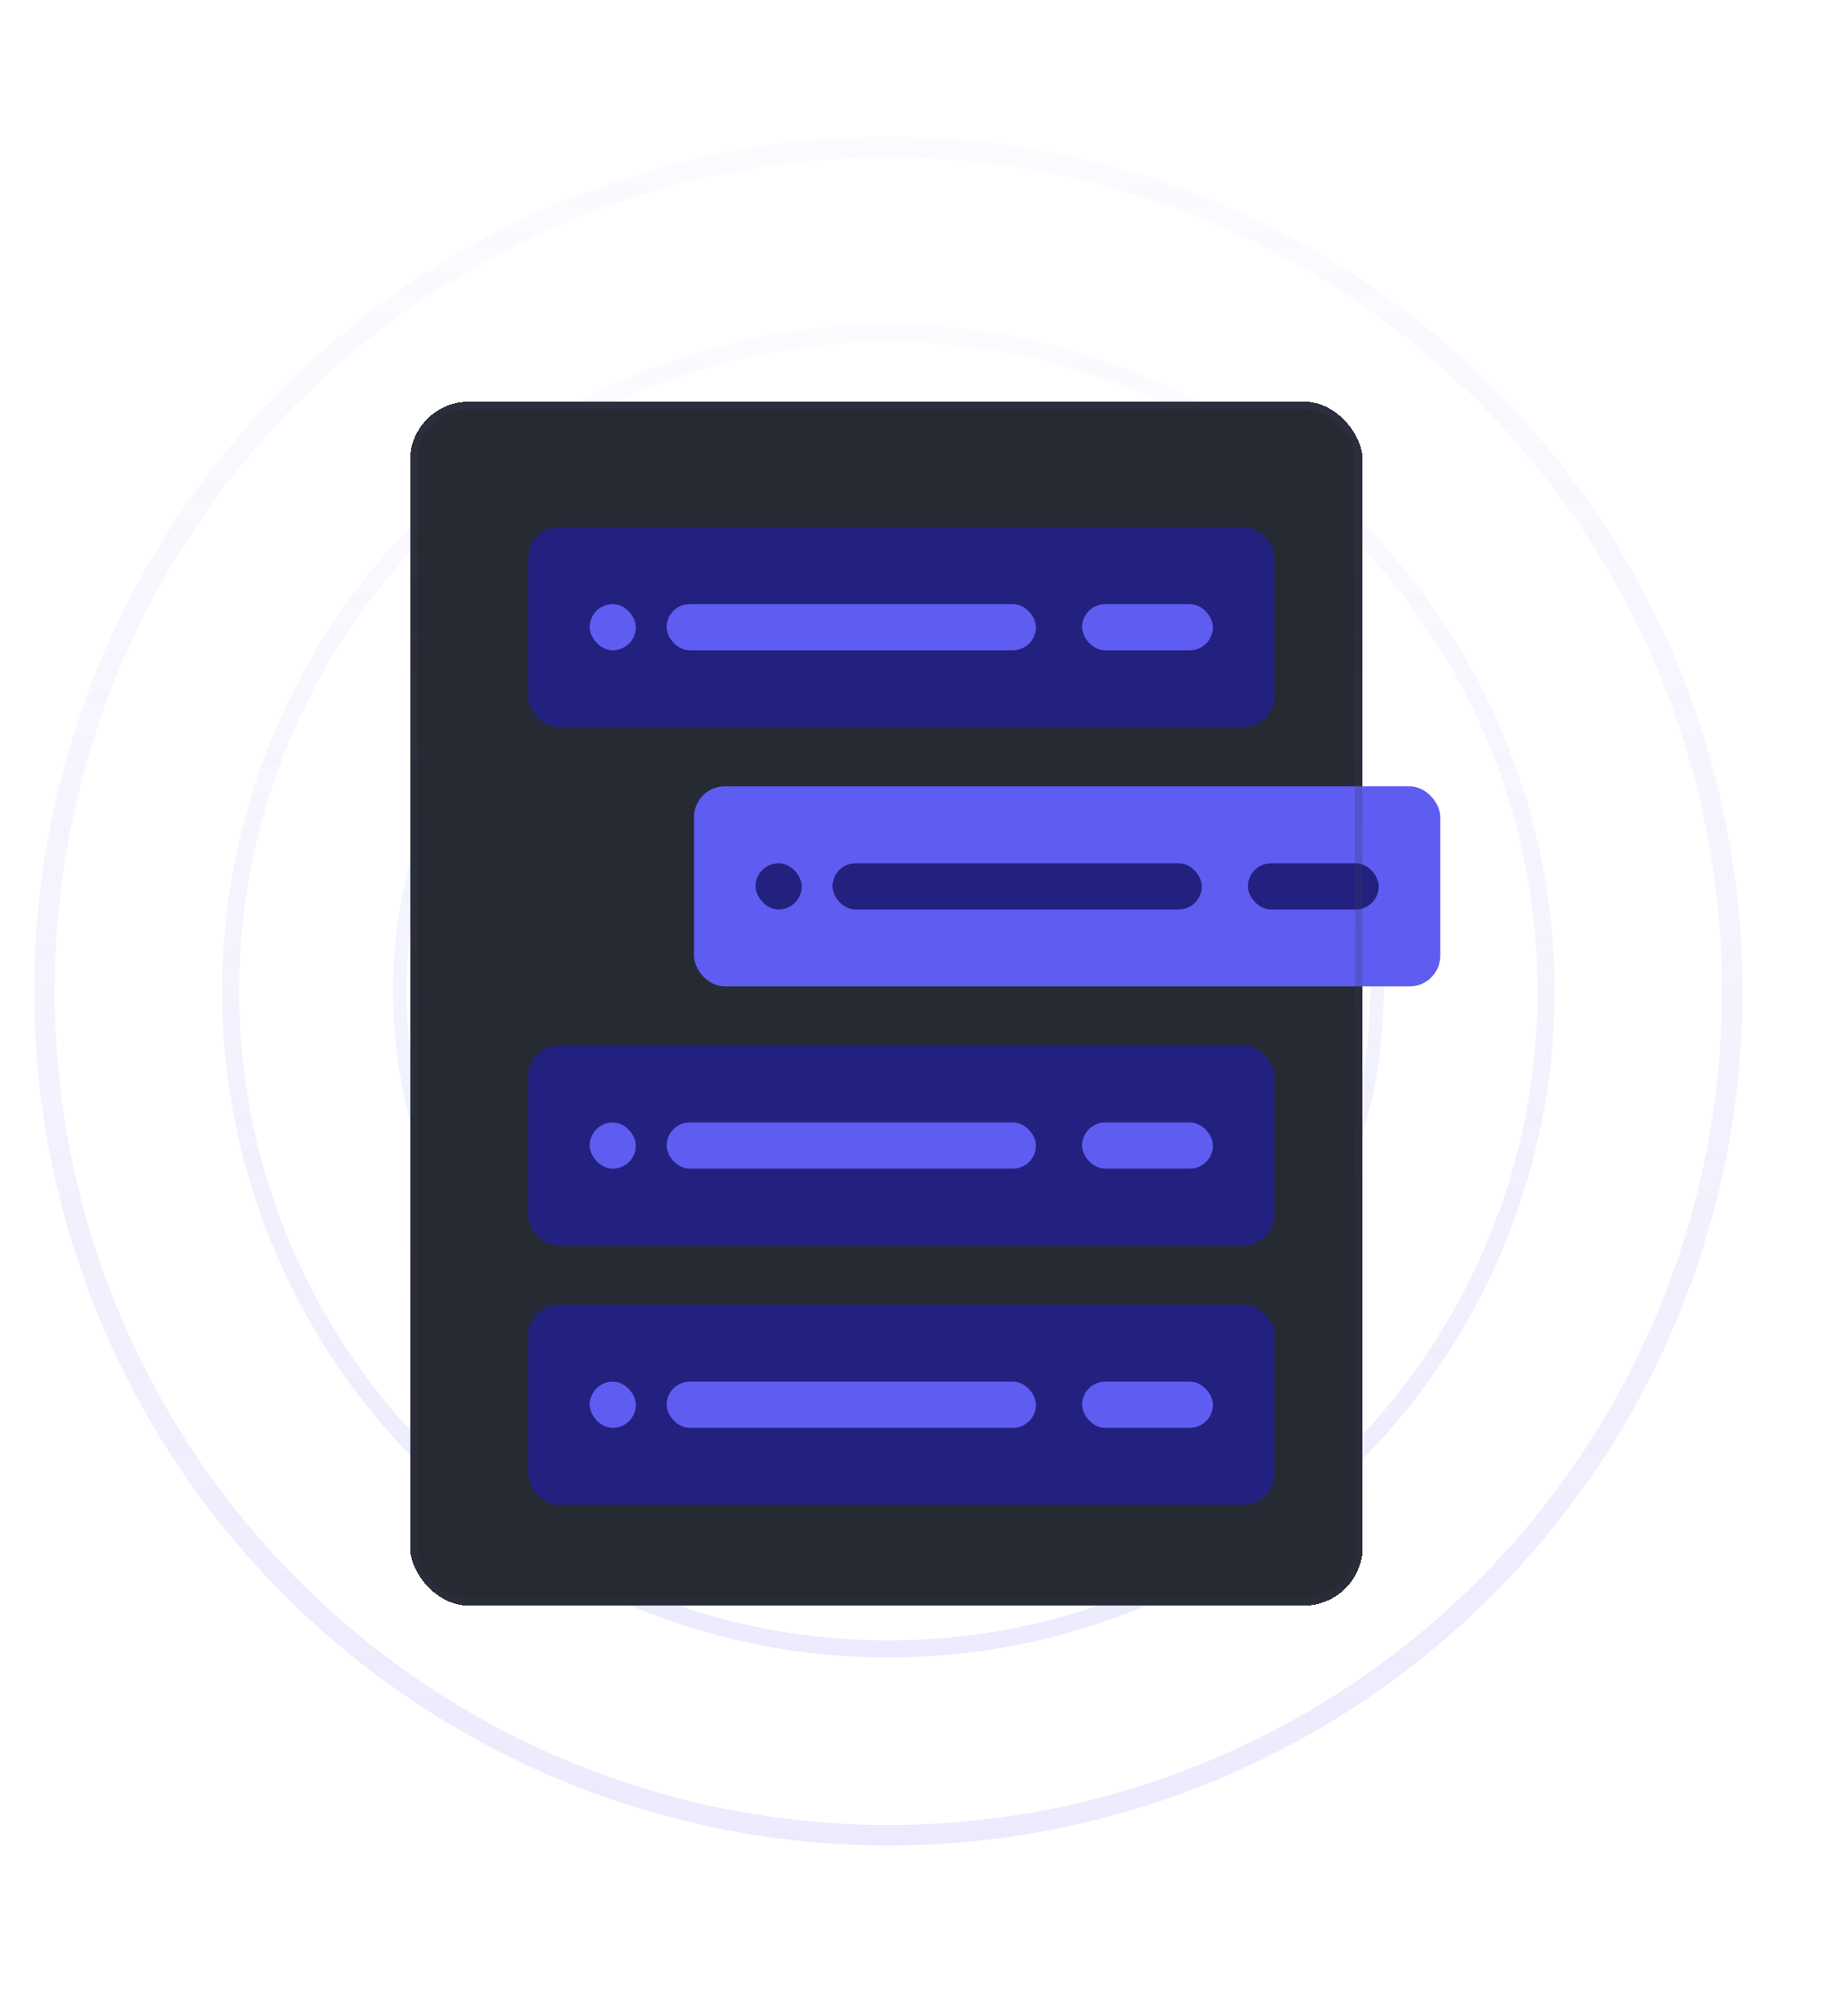 <svg xmlns="http://www.w3.org/2000/svg" width="108" height="118" fill="none"><circle cx="52" cy="58" r="49.4" stroke="url(#a)" stroke-opacity=".2" stroke-width="1.2"/><circle cx="52" cy="58" r="38.5" stroke="url(#b)" stroke-opacity=".2"/><circle cx="52" cy="58" r="28.6" stroke="url(#c)" stroke-opacity=".2" stroke-width=".8"/><g filter="url(#d)"><path stroke="url(#e)" stroke-opacity=".2" stroke-width=".4" d="M72.218 58.209c0 11.05-8.959 20.009-20.01 20.009-11.05 0-20.008-8.959-20.008-20.01 0-11.05 8.958-20.008 20.009-20.008 11.05 0 20.009 8.958 20.009 20.009Z" shape-rendering="crispEdges"/></g><g filter="url(#f)"><rect width="55.768" height="70.467" x="24" y="23.5" fill="#262A33" rx="3.459" shape-rendering="crispEdges"/><rect width="43.685" height="11.71" x="30.917" y="30.849" fill="#23217F" rx="1.801"/><rect width="21.617" height="2.702" x="39.024" y="35.353" fill="#5F5CF1" rx="1.351"/><rect width="7.656" height="2.702" x="63.343" y="35.353" fill="#5F5CF1" rx="1.351"/><rect width="2.702" height="2.702" x="34.52" y="35.353" fill="#5F5CF1" rx="1.351"/><rect width="43.685" height="11.71" x="40.625" y="46.017" fill="#5F5CF1" rx="1.801"/><rect width="21.617" height="2.702" x="48.732" y="50.521" fill="#23217F" rx="1.351"/><rect width="7.656" height="2.702" x="73.052" y="50.521" fill="#23217F" rx="1.351"/><rect width="2.702" height="2.702" x="44.228" y="50.521" fill="#23217F" rx="1.351"/><rect width="43.685" height="11.71" x="30.917" y="61.185" fill="#23217F" rx="1.801"/><rect width="21.617" height="2.702" x="39.024" y="65.689" fill="#5F5CF1" rx="1.351"/><rect width="7.656" height="2.702" x="63.343" y="65.689" fill="#5F5CF1" rx="1.351"/><rect width="2.702" height="2.702" x="34.52" y="65.689" fill="#5F5CF1" rx="1.351"/><rect width="43.685" height="11.71" x="30.917" y="76.353" fill="#23217F" rx="1.801"/><rect width="21.617" height="2.702" x="39.024" y="80.857" fill="#5F5CF1" rx="1.351"/><rect width="7.656" height="2.702" x="63.343" y="80.857" fill="#5F5CF1" rx="1.351"/><rect width="2.702" height="2.702" x="34.52" y="80.857" fill="#5F5CF1" rx="1.351"/><rect width="55.336" height="70.035" x="24.216" y="23.716" stroke="url(#g)" stroke-opacity=".3" stroke-width=".432" rx="3.242" shape-rendering="crispEdges"/></g><defs><linearGradient id="a" x1="52" x2="52" y1="8" y2="108" gradientUnits="userSpaceOnUse"><stop stop-color="#9F9CF9" stop-opacity=".2"/><stop offset="1" stop-color="#9E9CF8"/></linearGradient><linearGradient id="b" x1="52" x2="52" y1="19" y2="97" gradientUnits="userSpaceOnUse"><stop stop-color="#9F9CF9" stop-opacity=".2"/><stop offset="1" stop-color="#9E9CF8"/></linearGradient><linearGradient id="c" x1="52" x2="52" y1="29" y2="87" gradientUnits="userSpaceOnUse"><stop stop-color="#9F9CF9" stop-opacity=".2"/><stop offset="1" stop-color="#9E9CF8"/></linearGradient><linearGradient id="e" x1="52.209" x2="52.209" y1="38" y2="78.418" gradientUnits="userSpaceOnUse"><stop stop-color="#423EEE" stop-opacity=".2"/><stop offset="1" stop-color="#423EEE"/></linearGradient><linearGradient id="g" x1="51.884" x2="51.884" y1="23.5" y2="93.967" gradientUnits="userSpaceOnUse"><stop stop-color="#373852"/><stop offset="1" stop-color="#373952" stop-opacity=".59"/></linearGradient><filter id="d" width="58.827" height="58.827" x="22.795" y="31.197" color-interpolation-filters="sRGB" filterUnits="userSpaceOnUse"><feFlood flood-opacity="0" result="BackgroundImageFix"/><feColorMatrix in="SourceAlpha" result="hardAlpha" values="0 0 0 0 0 0 0 0 0 0 0 0 0 0 0 0 0 0 127 0"/><feMorphology in="SourceAlpha" radius=".8" result="effect1_dropShadow_4784_459995"/><feOffset dy="2.401"/><feGaussianBlur stdDeviation="5.003"/><feComposite in2="hardAlpha" operator="out"/><feColorMatrix values="0 0 0 0 0 0 0 0 0 0 0 0 0 0 0 0 0 0 0.1 0"/><feBlend in2="BackgroundImageFix" mode="multiply" result="effect1_dropShadow_4784_459995"/><feBlend in="SourceGraphic" in2="effect1_dropShadow_4784_459995" result="shape"/></filter><filter id="f" width="106.581" height="116.738" x=".865" y=".365" color-interpolation-filters="sRGB" filterUnits="userSpaceOnUse"><feFlood flood-opacity="0" result="BackgroundImageFix"/><feColorMatrix in="SourceAlpha" result="hardAlpha" values="0 0 0 0 0 0 0 0 0 0 0 0 0 0 0 0 0 0 127 0"/><feMorphology in="SourceAlpha" radius=".865" result="effect1_dropShadow_4784_459995"/><feOffset/><feGaussianBlur stdDeviation="12"/><feComposite in2="hardAlpha" operator="out"/><feColorMatrix values="0 0 0 0 0.55 0 0 0 0 0.547 0 0 0 0 0.683 0 0 0 0.1 0"/><feBlend in2="BackgroundImageFix" mode="multiply" result="effect1_dropShadow_4784_459995"/><feBlend in="SourceGraphic" in2="effect1_dropShadow_4784_459995" result="shape"/></filter></defs></svg>